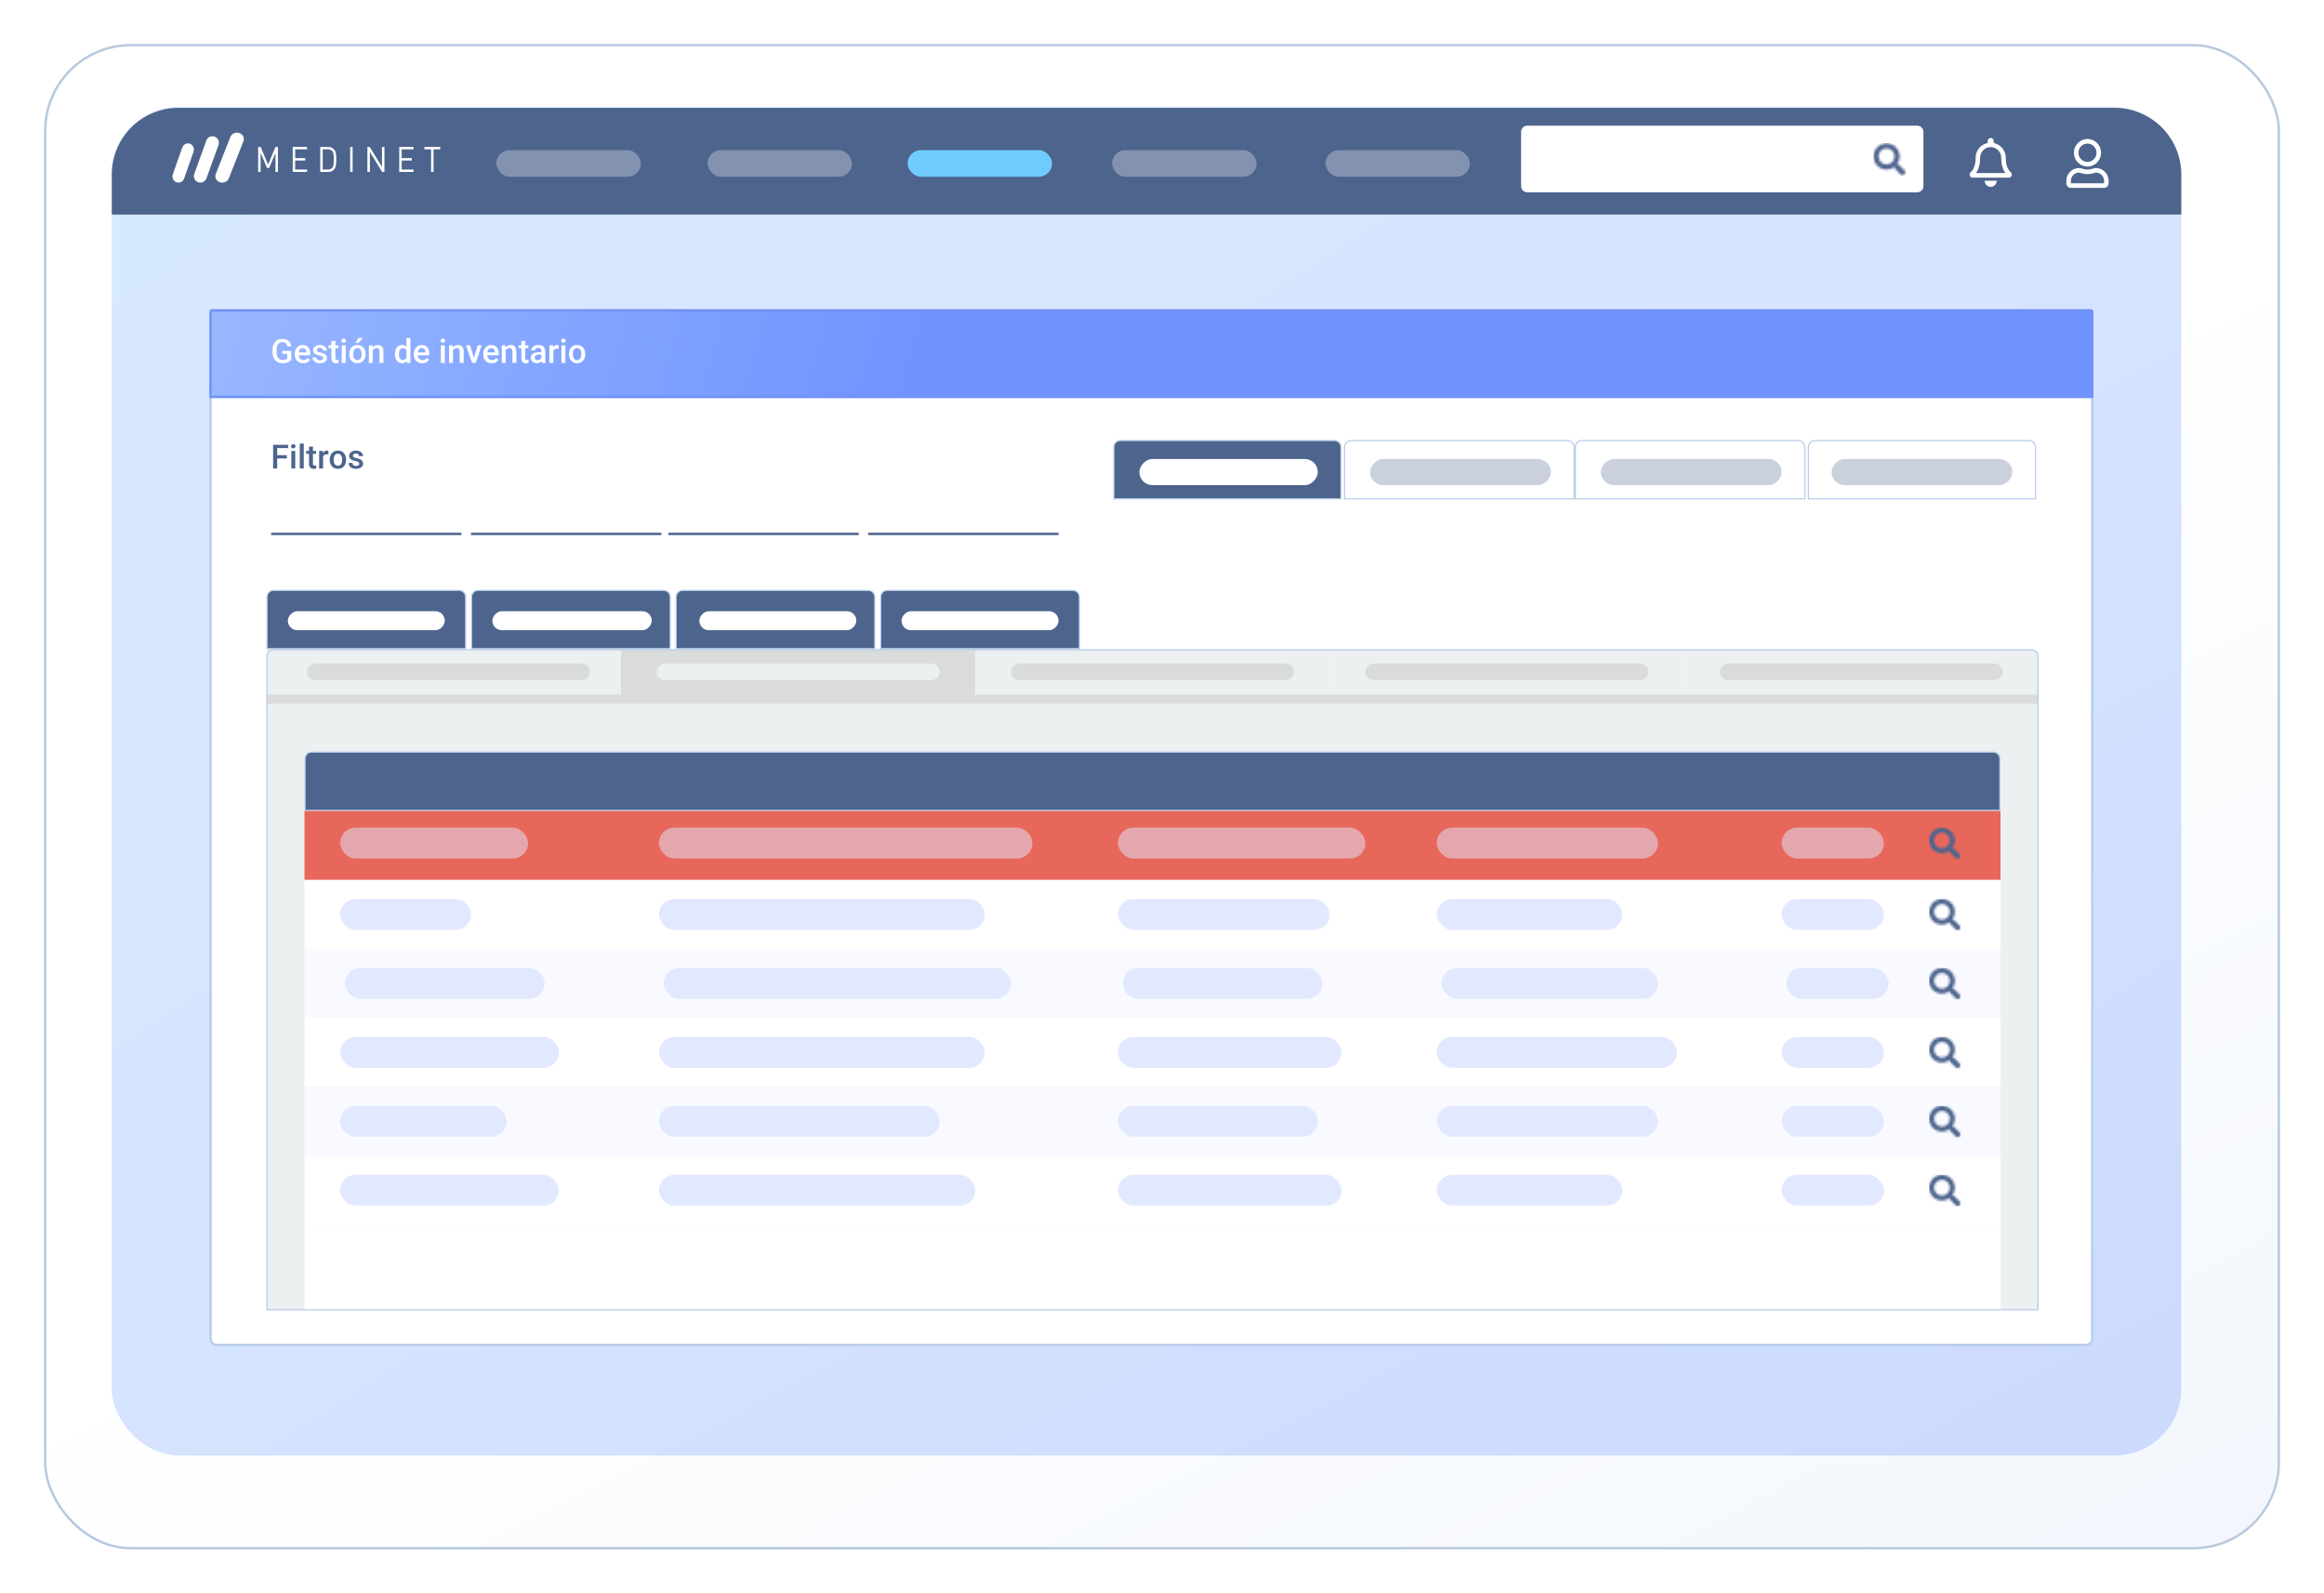 <svg width="977" height="670" viewBox="0 0 977 670" fill="none" xmlns="http://www.w3.org/2000/svg">
<g filter="url(#filter0_d_101_412)">
<rect x="15" y="15" width="939" height="632" rx="36" fill="url(#paint0_linear_101_412)"/>
<rect x="15" y="15" width="939" height="632" rx="36" stroke="#B7C9DE"/>
</g>
<rect opacity="0.3" x="47" y="45" width="870" height="567" rx="28" fill="url(#paint1_linear_101_412)"/>
<path d="M917 73.361C917 57.897 904.464 45.361 889 45.361H75C59.536 45.361 47 57.897 47 73.361V90.216H917V73.361Z" fill="#4D648D"/>
<path d="M639.46 55.385C639.46 53.978 640.655 52.837 642.13 52.837H805.93C807.405 52.837 808.6 53.978 808.6 55.385V78.323C808.6 79.73 807.405 80.871 805.93 80.871H642.13C640.655 80.871 639.46 79.73 639.46 78.323V55.385Z" fill="white"/>
<mask id="mask0_101_412" style="mask-type:alpha" maskUnits="userSpaceOnUse" x="787" y="60" width="15" height="14">
<path d="M800.931 71.962L798.301 69.332C798.182 69.213 798.021 69.147 797.852 69.147H797.422C798.15 68.216 798.583 67.045 798.583 65.771C798.583 62.74 796.127 60.284 793.096 60.284C790.064 60.284 787.608 62.74 787.608 65.771C787.608 68.802 790.064 71.257 793.096 71.257C794.37 71.257 795.541 70.825 796.472 70.097V70.527C796.472 70.695 796.538 70.856 796.657 70.975L799.287 73.605C799.535 73.853 799.936 73.853 800.182 73.605L800.928 72.858C801.176 72.61 801.176 72.209 800.931 71.962ZM793.096 69.147C791.23 69.147 789.719 67.638 789.719 65.771C789.719 63.906 791.228 62.395 793.096 62.395C794.961 62.395 796.472 63.903 796.472 65.771C796.472 67.636 794.963 69.147 793.096 69.147Z" fill="white"/>
</mask>
<g mask="url(#mask0_101_412)">
<path d="M800.931 71.962L798.301 69.332C798.182 69.213 798.021 69.147 797.852 69.147H797.422C798.15 68.216 798.583 67.045 798.583 65.771C798.583 62.74 796.127 60.284 793.096 60.284C790.064 60.284 787.608 62.74 787.608 65.771C787.608 68.802 790.064 71.257 793.096 71.257C794.37 71.257 795.541 70.825 796.472 70.097V70.527C796.472 70.695 796.538 70.856 796.657 70.975L799.287 73.605C799.535 73.853 799.936 73.853 800.182 73.605L800.928 72.858C801.176 72.61 801.176 72.209 800.931 71.962ZM793.096 69.147C791.23 69.147 789.719 67.638 789.719 65.771C789.719 63.906 791.228 62.395 793.096 62.395C794.961 62.395 796.472 63.903 796.472 65.771C796.472 67.636 794.963 69.147 793.096 69.147Z" fill="black"/>
<path d="M801.114 60.284H787.608V73.791H801.114V60.284Z" fill="#4D648D"/>
</g>
<path fill-rule="evenodd" clip-rule="evenodd" d="M81.363 63.791L77.401 75.073C76.925 76.429 75.479 77.128 74.171 76.634C72.863 76.141 72.189 74.642 72.665 73.287L76.627 62.004C77.103 60.649 78.549 59.95 79.857 60.443C81.165 60.937 81.839 62.435 81.363 63.791Z" fill="white"/>
<path fill-rule="evenodd" clip-rule="evenodd" d="M91.856 60.962L86.791 74.988C86.278 76.411 84.717 77.144 83.306 76.626C81.895 76.109 81.167 74.536 81.681 73.114L86.746 59.088C87.259 57.665 88.82 56.932 90.231 57.45C91.642 57.967 92.37 59.54 91.856 60.962Z" fill="white"/>
<path fill-rule="evenodd" clip-rule="evenodd" d="M102.349 59.392L96.179 75.023C95.628 76.418 93.954 77.138 92.44 76.63C90.927 76.122 90.146 74.579 90.697 73.183L96.868 57.553C97.418 56.157 99.092 55.438 100.606 55.946C102.12 56.454 102.9 57.997 102.349 59.392Z" fill="white"/>
<path d="M116.838 72.29V61.786H115.803L112.724 69.236L109.564 61.786H108.528V72.29H109.564V64.309L112.261 70.638H113.147L115.803 64.309V72.29H116.838Z" fill="white"/>
<path d="M129.077 72.29V71.287H124.091V67.496H128.342V66.492H124.091V62.789H129.077V61.786H123.056V72.29H129.077Z" fill="white"/>
<path d="M141.36 67.038C141.36 65.43 141.36 63.895 140.502 62.892C139.848 62.125 139.044 61.786 137.954 61.786H134.63V72.29H137.954C139.044 72.29 139.848 71.951 140.502 71.184C141.36 70.181 141.36 68.646 141.36 67.038ZM140.325 67.038C140.325 68.499 140.311 69.797 139.684 70.52C139.194 71.11 138.513 71.287 137.777 71.287H135.666V62.789H137.777C138.513 62.789 139.194 62.966 139.684 63.556C140.311 64.279 140.325 65.577 140.325 67.038Z" fill="white"/>
<path d="M148.238 72.29V61.786H147.202V72.29H148.238Z" fill="white"/>
<path d="M161.618 72.29V61.786H160.583V70.181L155.434 61.786H154.453V72.29H155.488V63.866L160.638 72.29H161.618Z" fill="white"/>
<path d="M173.858 72.29V71.287H168.872V67.496H173.122V66.492H168.872V62.789H173.858V61.786H167.836V72.29H173.858Z" fill="white"/>
<path d="M185.064 62.789V61.786H178.416V62.789H181.222V72.29H182.258V62.789H185.064Z" fill="white"/>
<path d="M845.414 72.547C844.648 71.714 843.216 70.46 843.216 66.352C843.216 63.232 841.056 60.734 838.145 60.122V59.285C838.145 58.575 837.577 58 836.878 58C836.178 58 835.61 58.575 835.61 59.285V60.122C832.699 60.734 830.54 63.232 830.54 66.352C830.54 70.46 829.107 71.714 828.341 72.547C828.103 72.806 827.998 73.116 828 73.419C828.004 74.077 828.514 74.704 829.272 74.704H844.483C845.241 74.704 845.751 74.077 845.755 73.419C845.757 73.116 845.652 72.806 845.414 72.547ZM830.676 72.776C831.517 71.653 832.437 69.792 832.441 66.375C832.441 66.367 832.439 66.36 832.439 66.352C832.439 63.868 834.426 61.855 836.878 61.855C839.329 61.855 841.316 63.868 841.316 66.352C841.316 66.36 841.314 66.367 841.314 66.375C841.318 69.792 842.238 71.654 843.079 72.776H830.676ZM836.878 78.558C838.277 78.558 839.413 77.408 839.413 75.989H834.342C834.342 77.408 835.478 78.558 836.878 78.558Z" fill="white"/>
<g clip-path="url(#clip0_101_412)">
<path d="M881.115 70.65C879.978 70.65 879.431 71.293 877.564 71.293C875.697 71.293 875.154 70.65 874.013 70.65C871.072 70.65 868.687 73.067 868.687 76.047V77.075C868.687 78.139 869.539 79.002 870.589 79.002H884.539C885.59 79.002 886.442 78.139 886.442 77.075V76.047C886.442 73.067 884.056 70.65 881.115 70.65ZM884.539 77.075H870.589V76.047C870.589 74.136 872.127 72.578 874.013 72.578C874.592 72.578 875.531 73.22 877.564 73.22C879.613 73.22 880.533 72.578 881.115 72.578C883.002 72.578 884.539 74.136 884.539 76.047V77.075ZM877.564 70.008C880.715 70.008 883.271 67.418 883.271 64.226C883.271 61.033 880.715 58.444 877.564 58.444C874.413 58.444 871.857 61.033 871.857 64.226C871.857 67.418 874.413 70.008 877.564 70.008ZM877.564 60.371C879.661 60.371 881.369 62.102 881.369 64.226C881.369 66.35 879.661 68.08 877.564 68.08C875.468 68.08 873.759 66.35 873.759 64.226C873.759 62.102 875.468 60.371 877.564 60.371Z" fill="white"/>
</g>
<rect x="208.665" y="63.116" width="60.741" height="11.214" rx="5.607" fill="white" fill-opacity="0.3"/>
<rect x="297.44" y="63.116" width="60.741" height="11.214" rx="5.607" fill="white" fill-opacity="0.3"/>
<rect x="381.544" y="63.116" width="60.741" height="11.214" rx="5.607" fill="#70CCFF"/>
<rect x="467.515" y="63.116" width="60.741" height="11.214" rx="5.607" fill="white" fill-opacity="0.3"/>
<rect x="557.226" y="63.116" width="60.741" height="11.214" rx="5.607" fill="white" fill-opacity="0.3"/>
<rect x="88.5" y="159.567" width="791.067" height="405.933" rx="2.5" fill="white" stroke="#B8CDEB"/>
<mask id="mask1_101_412" style="mask-type:alpha" maskUnits="userSpaceOnUse" x="143" y="151" width="7" height="11">
<path d="M143.226 156.868L147.168 160.843C147.441 161.117 147.882 161.117 148.151 160.843L148.807 160.182C149.079 159.907 149.079 159.463 148.807 159.191L146.012 156.374L148.807 153.556C149.079 153.281 149.079 152.837 148.807 152.565L148.151 151.905C147.879 151.63 147.438 151.63 147.168 151.905L143.226 155.88C142.953 156.149 142.953 156.593 143.226 156.868Z" fill="white"/>
</mask>
<g mask="url(#mask1_101_412)">
<path d="M143.226 156.868L147.168 160.843C147.441 161.117 147.882 161.117 148.151 160.843L148.807 160.182C149.079 159.907 149.079 159.463 148.807 159.191L146.012 156.374L148.807 153.556C149.079 153.281 149.079 152.837 148.807 152.565L148.151 151.905C147.879 151.63 147.438 151.63 147.168 151.905L143.226 155.88C142.953 156.149 142.953 156.593 143.226 156.868Z" fill="black"/>
<path d="M153.447 148.89L153.447 163.854L138.603 163.854L138.603 148.89L153.447 148.89Z" fill="white"/>
</g>
<path d="M879.567 131.145V166.911H88.5V131.145C88.5 130.783 88.788 130.5 89.13 130.5H878.936C879.278 130.5 879.567 130.783 879.567 131.145Z" fill="url(#paint2_linear_101_412)" stroke="#7091F5"/>
<path d="M122.455 147.504V151.305C122.314 151.492 122.093 151.697 121.792 151.92C121.496 152.139 121.102 152.328 120.61 152.488C120.118 152.647 119.505 152.727 118.771 152.727C118.147 152.727 117.575 152.622 117.055 152.413C116.536 152.198 116.087 151.886 115.708 151.476C115.335 151.066 115.045 150.567 114.84 149.979C114.635 149.387 114.533 148.712 114.533 147.956V147.265C114.533 146.513 114.626 145.843 114.813 145.255C115.004 144.663 115.278 144.162 115.633 143.751C115.989 143.341 116.417 143.031 116.918 142.822C117.424 142.608 117.996 142.5 118.634 142.5C119.45 142.5 120.124 142.637 120.658 142.911C121.195 143.18 121.61 143.553 121.902 144.032C122.193 144.51 122.378 145.057 122.455 145.672H120.774C120.719 145.326 120.612 145.016 120.453 144.743C120.298 144.469 120.074 144.255 119.783 144.1C119.495 143.941 119.122 143.861 118.661 143.861C118.265 143.861 117.916 143.936 117.616 144.086C117.315 144.237 117.064 144.458 116.864 144.75C116.668 145.041 116.52 145.397 116.419 145.816C116.319 146.235 116.269 146.714 116.269 147.251V147.956C116.269 148.502 116.326 148.988 116.44 149.412C116.558 149.835 116.727 150.193 116.946 150.485C117.169 150.777 117.44 150.998 117.759 151.148C118.078 151.294 118.438 151.367 118.839 151.367C119.231 151.367 119.552 151.335 119.803 151.271C120.054 151.203 120.252 151.123 120.398 151.032C120.548 150.936 120.664 150.845 120.746 150.758V148.783H118.675V147.504H122.455ZM127.453 152.727C126.906 152.727 126.411 152.638 125.969 152.46C125.532 152.278 125.158 152.025 124.848 151.702C124.543 151.378 124.308 150.998 124.144 150.56C123.98 150.123 123.898 149.651 123.898 149.145V148.872C123.898 148.293 123.982 147.769 124.151 147.299C124.319 146.83 124.554 146.429 124.855 146.096C125.156 145.759 125.511 145.501 125.921 145.324C126.331 145.146 126.776 145.057 127.254 145.057C127.783 145.057 128.245 145.146 128.642 145.324C129.038 145.501 129.367 145.752 129.626 146.076C129.891 146.395 130.087 146.775 130.214 147.217C130.346 147.659 130.412 148.147 130.412 148.68V149.384H124.698V148.202H128.786V148.072C128.776 147.776 128.717 147.498 128.608 147.238C128.503 146.978 128.341 146.768 128.122 146.609C127.904 146.449 127.612 146.37 127.247 146.37C126.974 146.37 126.73 146.429 126.516 146.547C126.306 146.661 126.131 146.828 125.99 147.046C125.848 147.265 125.739 147.529 125.661 147.839C125.589 148.145 125.552 148.489 125.552 148.872V149.145C125.552 149.469 125.595 149.769 125.682 150.047C125.773 150.321 125.905 150.56 126.078 150.765C126.252 150.97 126.461 151.132 126.707 151.25C126.953 151.364 127.234 151.421 127.548 151.421C127.945 151.421 128.298 151.342 128.608 151.182C128.918 151.023 129.187 150.797 129.414 150.505L130.283 151.346C130.123 151.579 129.916 151.802 129.661 152.016C129.405 152.226 129.093 152.397 128.724 152.529C128.359 152.661 127.936 152.727 127.453 152.727ZM135.847 150.587C135.847 150.423 135.806 150.275 135.724 150.143C135.642 150.006 135.485 149.883 135.252 149.774C135.024 149.665 134.687 149.564 134.241 149.473C133.849 149.387 133.489 149.284 133.161 149.166C132.837 149.042 132.559 148.894 132.327 148.721C132.094 148.548 131.914 148.343 131.786 148.106C131.659 147.869 131.595 147.596 131.595 147.286C131.595 146.985 131.661 146.7 131.793 146.431C131.925 146.162 132.115 145.925 132.361 145.72C132.607 145.515 132.905 145.353 133.256 145.235C133.612 145.116 134.008 145.057 134.446 145.057C135.065 145.057 135.596 145.162 136.038 145.372C136.485 145.577 136.827 145.857 137.064 146.212C137.301 146.563 137.419 146.96 137.419 147.402H135.772C135.772 147.206 135.722 147.024 135.621 146.855C135.526 146.682 135.38 146.543 135.184 146.438C134.988 146.329 134.742 146.274 134.446 146.274C134.163 146.274 133.928 146.319 133.742 146.411C133.559 146.497 133.423 146.611 133.331 146.752C133.245 146.894 133.202 147.049 133.202 147.217C133.202 147.34 133.224 147.452 133.27 147.552C133.32 147.648 133.402 147.737 133.516 147.819C133.63 147.896 133.785 147.969 133.981 148.038C134.181 148.106 134.432 148.172 134.733 148.236C135.298 148.354 135.783 148.507 136.189 148.694C136.599 148.876 136.913 149.113 137.132 149.405C137.351 149.692 137.46 150.056 137.46 150.499C137.46 150.827 137.39 151.127 137.248 151.401C137.112 151.67 136.911 151.904 136.647 152.105C136.383 152.301 136.066 152.454 135.697 152.563C135.332 152.672 134.922 152.727 134.466 152.727C133.796 152.727 133.229 152.609 132.764 152.372C132.299 152.13 131.946 151.822 131.704 151.449C131.467 151.07 131.349 150.679 131.349 150.273H132.942C132.96 150.578 133.044 150.822 133.195 151.004C133.35 151.182 133.541 151.312 133.769 151.394C134.001 151.472 134.241 151.51 134.487 151.51C134.783 151.51 135.031 151.472 135.232 151.394C135.432 151.312 135.585 151.203 135.69 151.066C135.795 150.925 135.847 150.765 135.847 150.587ZM142.293 145.194V146.397H138.123V145.194H142.293ZM139.327 143.382H140.974V150.546C140.974 150.774 141.006 150.95 141.07 151.073C141.138 151.191 141.231 151.271 141.35 151.312C141.468 151.353 141.607 151.374 141.767 151.374C141.881 151.374 141.99 151.367 142.095 151.353C142.2 151.339 142.284 151.326 142.348 151.312L142.355 152.57C142.218 152.611 142.059 152.647 141.876 152.679C141.699 152.711 141.494 152.727 141.261 152.727C140.883 152.727 140.548 152.661 140.256 152.529C139.965 152.392 139.737 152.171 139.573 151.866C139.409 151.56 139.327 151.155 139.327 150.649V143.382ZM145.328 145.194V152.59H143.674V145.194H145.328ZM143.565 143.252C143.565 143.002 143.647 142.794 143.811 142.63C143.98 142.462 144.212 142.377 144.508 142.377C144.8 142.377 145.03 142.462 145.199 142.63C145.367 142.794 145.452 143.002 145.452 143.252C145.452 143.499 145.367 143.704 145.199 143.868C145.03 144.032 144.8 144.114 144.508 144.114C144.212 144.114 143.98 144.032 143.811 143.868C143.647 143.704 143.565 143.499 143.565 143.252ZM146.819 148.974V148.817C146.819 148.284 146.896 147.789 147.051 147.333C147.206 146.873 147.429 146.474 147.721 146.137C148.017 145.795 148.377 145.531 148.801 145.344C149.23 145.153 149.713 145.057 150.25 145.057C150.793 145.057 151.276 145.153 151.7 145.344C152.128 145.531 152.49 145.795 152.786 146.137C153.083 146.474 153.308 146.873 153.463 147.333C153.618 147.789 153.696 148.284 153.696 148.817V148.974C153.696 149.507 153.618 150.002 153.463 150.458C153.308 150.913 153.083 151.312 152.786 151.654C152.49 151.991 152.13 152.255 151.706 152.447C151.283 152.634 150.802 152.727 150.264 152.727C149.722 152.727 149.236 152.634 148.808 152.447C148.384 152.255 148.024 151.991 147.728 151.654C147.432 151.312 147.206 150.913 147.051 150.458C146.896 150.002 146.819 149.507 146.819 148.974ZM148.466 148.817V148.974C148.466 149.307 148.5 149.621 148.569 149.917C148.637 150.214 148.744 150.473 148.89 150.697C149.036 150.92 149.223 151.096 149.451 151.223C149.678 151.351 149.95 151.415 150.264 151.415C150.569 151.415 150.834 151.351 151.057 151.223C151.285 151.096 151.472 150.92 151.618 150.697C151.763 150.473 151.87 150.214 151.939 149.917C152.012 149.621 152.048 149.307 152.048 148.974V148.817C152.048 148.489 152.012 148.179 151.939 147.887C151.87 147.591 151.761 147.329 151.611 147.101C151.465 146.873 151.278 146.695 151.05 146.568C150.827 146.436 150.56 146.37 150.25 146.37C149.94 146.37 149.672 146.436 149.444 146.568C149.22 146.695 149.036 146.873 148.89 147.101C148.744 147.329 148.637 147.591 148.569 147.887C148.5 148.179 148.466 148.489 148.466 148.817ZM149.389 144.148L150.722 142.09H152.581L150.722 144.148H149.389ZM156.71 146.773V152.59H155.063V145.194H156.615L156.71 146.773ZM156.416 148.619L155.883 148.612C155.888 148.088 155.961 147.607 156.102 147.169C156.248 146.732 156.448 146.356 156.703 146.042C156.963 145.727 157.273 145.486 157.633 145.317C157.993 145.144 158.394 145.057 158.836 145.057C159.192 145.057 159.513 145.107 159.8 145.208C160.092 145.303 160.34 145.46 160.545 145.679C160.755 145.898 160.914 146.183 161.024 146.534C161.133 146.88 161.188 147.306 161.188 147.812V152.59H159.534V147.805C159.534 147.45 159.481 147.169 159.376 146.964C159.276 146.755 159.128 146.607 158.932 146.52C158.741 146.429 158.501 146.383 158.214 146.383C157.932 146.383 157.679 146.443 157.455 146.561C157.232 146.68 157.043 146.841 156.888 147.046C156.738 147.251 156.621 147.488 156.539 147.757C156.457 148.026 156.416 148.313 156.416 148.619ZM170.868 151.059V142.09H172.522V152.59H171.025L170.868 151.059ZM166.055 148.974V148.831C166.055 148.27 166.121 147.76 166.253 147.299C166.385 146.834 166.577 146.436 166.828 146.103C167.078 145.766 167.384 145.508 167.744 145.331C168.104 145.148 168.509 145.057 168.96 145.057C169.407 145.057 169.799 145.144 170.136 145.317C170.473 145.49 170.76 145.738 170.997 146.062C171.234 146.381 171.424 146.764 171.565 147.21C171.706 147.653 171.806 148.145 171.866 148.687V149.145C171.806 149.674 171.706 150.157 171.565 150.594C171.424 151.032 171.234 151.41 170.997 151.729C170.76 152.048 170.471 152.294 170.129 152.467C169.792 152.64 169.398 152.727 168.947 152.727C168.5 152.727 168.097 152.634 167.737 152.447C167.381 152.26 167.078 151.998 166.828 151.661C166.577 151.323 166.385 150.927 166.253 150.471C166.121 150.011 166.055 149.512 166.055 148.974ZM167.703 148.831V148.974C167.703 149.311 167.732 149.626 167.791 149.917C167.855 150.209 167.953 150.467 168.085 150.69C168.217 150.909 168.388 151.082 168.598 151.209C168.812 151.333 169.067 151.394 169.364 151.394C169.737 151.394 170.045 151.312 170.286 151.148C170.528 150.984 170.717 150.763 170.854 150.485C170.995 150.202 171.091 149.888 171.141 149.542V148.304C171.114 148.035 171.057 147.785 170.97 147.552C170.888 147.32 170.776 147.117 170.635 146.944C170.494 146.766 170.318 146.629 170.109 146.534C169.904 146.433 169.66 146.383 169.377 146.383C169.077 146.383 168.821 146.447 168.612 146.575C168.402 146.702 168.229 146.878 168.092 147.101C167.96 147.324 167.862 147.584 167.798 147.88C167.734 148.177 167.703 148.493 167.703 148.831ZM177.505 152.727C176.958 152.727 176.464 152.638 176.022 152.46C175.584 152.278 175.211 152.025 174.901 151.702C174.595 151.378 174.361 150.998 174.197 150.56C174.033 150.123 173.951 149.651 173.951 149.145V148.872C173.951 148.293 174.035 147.769 174.203 147.299C174.372 146.83 174.607 146.429 174.908 146.096C175.208 145.759 175.564 145.501 175.974 145.324C176.384 145.146 176.828 145.057 177.307 145.057C177.836 145.057 178.298 145.146 178.695 145.324C179.091 145.501 179.419 145.752 179.679 146.076C179.943 146.395 180.139 146.775 180.267 147.217C180.399 147.659 180.465 148.147 180.465 148.68V149.384H174.75V148.202H178.838V148.072C178.829 147.776 178.77 147.498 178.661 147.238C178.556 146.978 178.394 146.768 178.175 146.609C177.956 146.449 177.665 146.37 177.3 146.37C177.027 146.37 176.783 146.429 176.569 146.547C176.359 146.661 176.184 146.828 176.042 147.046C175.901 147.265 175.792 147.529 175.714 147.839C175.641 148.145 175.605 148.489 175.605 148.872V149.145C175.605 149.469 175.648 149.769 175.735 150.047C175.826 150.321 175.958 150.56 176.131 150.765C176.304 150.97 176.514 151.132 176.76 151.25C177.006 151.364 177.286 151.421 177.601 151.421C177.997 151.421 178.351 151.342 178.661 151.182C178.97 151.023 179.239 150.797 179.467 150.505L180.335 151.346C180.176 151.579 179.968 151.802 179.713 152.016C179.458 152.226 179.146 152.397 178.777 152.529C178.412 152.661 177.988 152.727 177.505 152.727ZM187 145.194V152.59H185.346V145.194H187ZM185.237 143.252C185.237 143.002 185.319 142.794 185.483 142.63C185.651 142.462 185.884 142.377 186.18 142.377C186.472 142.377 186.702 142.462 186.87 142.63C187.039 142.794 187.123 143.002 187.123 143.252C187.123 143.499 187.039 143.704 186.87 143.868C186.702 144.032 186.472 144.114 186.18 144.114C185.884 144.114 185.651 144.032 185.483 143.868C185.319 143.704 185.237 143.499 185.237 143.252ZM190.439 146.773V152.59H188.791V145.194H190.343L190.439 146.773ZM190.145 148.619L189.612 148.612C189.616 148.088 189.689 147.607 189.83 147.169C189.976 146.732 190.177 146.356 190.432 146.042C190.692 145.727 191.002 145.486 191.362 145.317C191.722 145.144 192.123 145.057 192.565 145.057C192.92 145.057 193.242 145.107 193.529 145.208C193.82 145.303 194.069 145.46 194.274 145.679C194.483 145.898 194.643 146.183 194.752 146.534C194.862 146.88 194.916 147.306 194.916 147.812V152.59H193.262V147.805C193.262 147.45 193.21 147.169 193.105 146.964C193.005 146.755 192.856 146.607 192.661 146.52C192.469 146.429 192.23 146.383 191.943 146.383C191.66 146.383 191.407 146.443 191.184 146.561C190.961 146.68 190.772 146.841 190.617 147.046C190.466 147.251 190.35 147.488 190.268 147.757C190.186 148.026 190.145 148.313 190.145 148.619ZM199.004 151.285L200.816 145.194H202.525L199.954 152.59H198.888L199.004 151.285ZM197.617 145.194L199.462 151.312L199.551 152.59H198.485L195.901 145.194H197.617ZM206.708 152.727C206.161 152.727 205.667 152.638 205.225 152.46C204.787 152.278 204.414 152.025 204.104 151.702C203.799 151.378 203.564 150.998 203.4 150.56C203.236 150.123 203.154 149.651 203.154 149.145V148.872C203.154 148.293 203.238 147.769 203.407 147.299C203.575 146.83 203.81 146.429 204.111 146.096C204.411 145.759 204.767 145.501 205.177 145.324C205.587 145.146 206.032 145.057 206.51 145.057C207.039 145.057 207.501 145.146 207.898 145.324C208.294 145.501 208.622 145.752 208.882 146.076C209.147 146.395 209.342 146.775 209.47 147.217C209.602 147.659 209.668 148.147 209.668 148.68V149.384H203.953V148.202H208.041V148.072C208.032 147.776 207.973 147.498 207.864 147.238C207.759 146.978 207.597 146.768 207.378 146.609C207.16 146.449 206.868 146.37 206.503 146.37C206.23 146.37 205.986 146.429 205.772 146.547C205.562 146.661 205.387 146.828 205.245 147.046C205.104 147.265 204.995 147.529 204.917 147.839C204.844 148.145 204.808 148.489 204.808 148.872V149.145C204.808 149.469 204.851 149.769 204.938 150.047C205.029 150.321 205.161 150.56 205.334 150.765C205.508 150.97 205.717 151.132 205.963 151.25C206.209 151.364 206.49 151.421 206.804 151.421C207.201 151.421 207.554 151.342 207.864 151.182C208.174 151.023 208.442 150.797 208.67 150.505L209.538 151.346C209.379 151.579 209.172 151.802 208.916 152.016C208.661 152.226 208.349 152.397 207.98 152.529C207.615 152.661 207.191 152.727 206.708 152.727ZM212.587 146.773V152.59H210.94V145.194H212.492L212.587 146.773ZM212.293 148.619L211.76 148.612C211.765 148.088 211.838 147.607 211.979 147.169C212.125 146.732 212.325 146.356 212.58 146.042C212.84 145.727 213.15 145.486 213.51 145.317C213.87 145.144 214.271 145.057 214.713 145.057C215.069 145.057 215.39 145.107 215.677 145.208C215.969 145.303 216.217 145.46 216.422 145.679C216.632 145.898 216.791 146.183 216.901 146.534C217.01 146.88 217.065 147.306 217.065 147.812V152.59H215.411V147.805C215.411 147.45 215.358 147.169 215.253 146.964C215.153 146.755 215.005 146.607 214.809 146.52C214.618 146.429 214.378 146.383 214.091 146.383C213.809 146.383 213.556 146.443 213.332 146.561C213.109 146.68 212.92 146.841 212.765 147.046C212.615 147.251 212.498 147.488 212.416 147.757C212.334 148.026 212.293 148.313 212.293 148.619ZM222.137 145.194V146.397H217.967V145.194H222.137ZM219.17 143.382H220.818V150.546C220.818 150.774 220.85 150.95 220.913 151.073C220.982 151.191 221.075 151.271 221.194 151.312C221.312 151.353 221.451 151.374 221.611 151.374C221.725 151.374 221.834 151.367 221.939 151.353C222.044 151.339 222.128 151.326 222.192 151.312L222.199 152.57C222.062 152.611 221.902 152.647 221.72 152.679C221.542 152.711 221.337 152.727 221.105 152.727C220.727 152.727 220.392 152.661 220.1 152.529C219.808 152.392 219.58 152.171 219.416 151.866C219.252 151.56 219.17 151.155 219.17 150.649V143.382ZM227.578 151.107V147.58C227.578 147.315 227.531 147.087 227.435 146.896C227.339 146.705 227.193 146.556 226.997 146.452C226.806 146.347 226.564 146.294 226.273 146.294C226.004 146.294 225.772 146.34 225.576 146.431C225.38 146.522 225.227 146.645 225.118 146.8C225.008 146.955 224.953 147.131 224.953 147.327H223.313C223.313 147.035 223.384 146.752 223.525 146.479C223.666 146.206 223.871 145.962 224.14 145.748C224.409 145.533 224.73 145.365 225.104 145.242C225.478 145.119 225.897 145.057 226.362 145.057C226.918 145.057 227.41 145.151 227.838 145.337C228.271 145.524 228.611 145.807 228.857 146.185C229.107 146.559 229.233 147.028 229.233 147.593V150.881C229.233 151.219 229.256 151.522 229.301 151.791C229.351 152.055 229.422 152.285 229.513 152.481V152.59H227.825C227.747 152.413 227.686 152.187 227.64 151.914C227.599 151.636 227.578 151.367 227.578 151.107ZM227.818 148.092L227.831 149.111H226.649C226.343 149.111 226.075 149.14 225.842 149.2C225.61 149.254 225.416 149.336 225.261 149.446C225.106 149.555 224.99 149.687 224.912 149.842C224.835 149.997 224.796 150.173 224.796 150.369C224.796 150.565 224.842 150.745 224.933 150.909C225.024 151.068 225.156 151.194 225.329 151.285C225.507 151.376 225.721 151.421 225.972 151.421C226.309 151.421 226.603 151.353 226.854 151.216C227.109 151.075 227.31 150.904 227.455 150.704C227.601 150.499 227.679 150.305 227.688 150.123L228.221 150.854C228.166 151.041 228.073 151.241 227.941 151.456C227.809 151.67 227.635 151.875 227.421 152.071C227.212 152.262 226.959 152.419 226.662 152.542C226.371 152.666 226.034 152.727 225.651 152.727C225.168 152.727 224.737 152.631 224.359 152.44C223.981 152.244 223.684 151.982 223.47 151.654C223.256 151.321 223.149 150.945 223.149 150.526C223.149 150.134 223.222 149.788 223.368 149.487C223.518 149.181 223.737 148.926 224.024 148.721C224.315 148.516 224.671 148.361 225.09 148.256C225.509 148.147 225.988 148.092 226.526 148.092H227.818ZM232.61 146.602V152.59H230.962V145.194H232.535L232.61 146.602ZM234.872 145.146L234.859 146.677C234.759 146.659 234.649 146.645 234.531 146.636C234.417 146.627 234.303 146.623 234.189 146.623C233.906 146.623 233.658 146.664 233.444 146.746C233.23 146.823 233.05 146.937 232.904 147.087C232.762 147.233 232.653 147.411 232.576 147.621C232.498 147.83 232.453 148.065 232.439 148.325L232.063 148.352C232.063 147.887 232.108 147.457 232.2 147.06C232.291 146.664 232.427 146.315 232.61 146.014C232.797 145.713 233.029 145.479 233.307 145.31C233.59 145.141 233.915 145.057 234.285 145.057C234.385 145.057 234.492 145.066 234.606 145.084C234.724 145.103 234.813 145.123 234.872 145.146ZM237.668 145.194V152.59H236.014V145.194H237.668ZM235.905 143.252C235.905 143.002 235.987 142.794 236.151 142.63C236.319 142.462 236.552 142.377 236.848 142.377C237.14 142.377 237.37 142.462 237.538 142.63C237.707 142.794 237.791 143.002 237.791 143.252C237.791 143.499 237.707 143.704 237.538 143.868C237.37 144.032 237.14 144.114 236.848 144.114C236.552 144.114 236.319 144.032 236.151 143.868C235.987 143.704 235.905 143.499 235.905 143.252ZM239.159 148.974V148.817C239.159 148.284 239.236 147.789 239.391 147.333C239.546 146.873 239.769 146.474 240.061 146.137C240.357 145.795 240.717 145.531 241.141 145.344C241.569 145.153 242.052 145.057 242.59 145.057C243.133 145.057 243.616 145.153 244.039 145.344C244.468 145.531 244.83 145.795 245.126 146.137C245.423 146.474 245.648 146.873 245.803 147.333C245.958 147.789 246.036 148.284 246.036 148.817V148.974C246.036 149.507 245.958 150.002 245.803 150.458C245.648 150.913 245.423 151.312 245.126 151.654C244.83 151.991 244.47 152.255 244.046 152.447C243.622 152.634 243.142 152.727 242.604 152.727C242.062 152.727 241.576 152.634 241.148 152.447C240.724 152.255 240.364 151.991 240.068 151.654C239.772 151.312 239.546 150.913 239.391 150.458C239.236 150.002 239.159 149.507 239.159 148.974ZM240.806 148.817V148.974C240.806 149.307 240.84 149.621 240.909 149.917C240.977 150.214 241.084 150.473 241.23 150.697C241.376 150.92 241.563 151.096 241.79 151.223C242.018 151.351 242.289 151.415 242.604 151.415C242.909 151.415 243.174 151.351 243.397 151.223C243.625 151.096 243.812 150.92 243.957 150.697C244.103 150.473 244.21 150.214 244.279 149.917C244.352 149.621 244.388 149.307 244.388 148.974V148.817C244.388 148.489 244.352 148.179 244.279 147.887C244.21 147.591 244.101 147.329 243.951 147.101C243.805 146.873 243.618 146.695 243.39 146.568C243.167 146.436 242.9 146.37 242.59 146.37C242.28 146.37 242.011 146.436 241.784 146.568C241.56 146.695 241.376 146.873 241.23 147.101C241.084 147.329 240.977 147.591 240.909 147.887C240.84 148.179 240.806 148.489 240.806 148.817Z" fill="white"/>
<path d="M116.529 187.047V197H114.813V187.047H116.529ZM120.589 191.401V192.762H116.091V191.401H120.589ZM121.157 187.047V188.414H116.091V187.047H121.157ZM124.123 189.604V197H122.469V189.604H124.123ZM122.36 187.662C122.36 187.411 122.442 187.204 122.606 187.04C122.774 186.871 123.007 186.787 123.303 186.787C123.595 186.787 123.825 186.871 123.994 187.04C124.162 187.204 124.246 187.411 124.246 187.662C124.246 187.908 124.162 188.113 123.994 188.277C123.825 188.441 123.595 188.523 123.303 188.523C123.007 188.523 122.774 188.441 122.606 188.277C122.442 188.113 122.36 187.908 122.36 187.662ZM127.692 186.5V197H126.037V186.5H127.692ZM132.887 189.604V190.807H128.717V189.604H132.887ZM129.92 187.792H131.568V194.956C131.568 195.184 131.6 195.359 131.663 195.482C131.732 195.601 131.825 195.681 131.944 195.722C132.062 195.763 132.201 195.783 132.361 195.783C132.475 195.783 132.584 195.776 132.689 195.763C132.794 195.749 132.878 195.735 132.942 195.722L132.949 196.979C132.812 197.021 132.652 197.057 132.47 197.089C132.292 197.121 132.087 197.137 131.855 197.137C131.477 197.137 131.142 197.071 130.85 196.938C130.558 196.802 130.33 196.581 130.166 196.275C130.002 195.97 129.92 195.564 129.92 195.059V187.792ZM135.813 191.012V197H134.165V189.604H135.738L135.813 191.012ZM138.076 189.556L138.062 191.087C137.962 191.069 137.852 191.055 137.734 191.046C137.62 191.037 137.506 191.032 137.392 191.032C137.109 191.032 136.861 191.073 136.647 191.155C136.433 191.233 136.253 191.347 136.107 191.497C135.966 191.643 135.856 191.821 135.779 192.03C135.701 192.24 135.656 192.475 135.642 192.734L135.266 192.762C135.266 192.297 135.312 191.866 135.403 191.47C135.494 191.073 135.631 190.725 135.813 190.424C136 190.123 136.232 189.888 136.51 189.72C136.793 189.551 137.119 189.467 137.488 189.467C137.588 189.467 137.695 189.476 137.809 189.494C137.927 189.512 138.016 189.533 138.076 189.556ZM138.616 193.384V193.227C138.616 192.693 138.693 192.199 138.848 191.743C139.003 191.283 139.226 190.884 139.518 190.547C139.814 190.205 140.174 189.941 140.598 189.754C141.026 189.562 141.509 189.467 142.047 189.467C142.59 189.467 143.073 189.562 143.496 189.754C143.925 189.941 144.287 190.205 144.583 190.547C144.88 190.884 145.105 191.283 145.26 191.743C145.415 192.199 145.493 192.693 145.493 193.227V193.384C145.493 193.917 145.415 194.411 145.26 194.867C145.105 195.323 144.88 195.722 144.583 196.063C144.287 196.401 143.927 196.665 143.503 196.856C143.079 197.043 142.599 197.137 142.061 197.137C141.519 197.137 141.033 197.043 140.605 196.856C140.181 196.665 139.821 196.401 139.525 196.063C139.229 195.722 139.003 195.323 138.848 194.867C138.693 194.411 138.616 193.917 138.616 193.384ZM140.263 193.227V193.384C140.263 193.716 140.297 194.031 140.366 194.327C140.434 194.623 140.541 194.883 140.687 195.106C140.833 195.33 141.02 195.505 141.247 195.633C141.475 195.76 141.746 195.824 142.061 195.824C142.366 195.824 142.631 195.76 142.854 195.633C143.082 195.505 143.269 195.33 143.414 195.106C143.56 194.883 143.667 194.623 143.736 194.327C143.809 194.031 143.845 193.716 143.845 193.384V193.227C143.845 192.898 143.809 192.589 143.736 192.297C143.667 192.001 143.558 191.739 143.408 191.511C143.262 191.283 143.075 191.105 142.847 190.978C142.624 190.845 142.357 190.779 142.047 190.779C141.737 190.779 141.468 190.845 141.241 190.978C141.017 191.105 140.833 191.283 140.687 191.511C140.541 191.739 140.434 192.001 140.366 192.297C140.297 192.589 140.263 192.898 140.263 193.227ZM151.023 194.997C151.023 194.833 150.982 194.685 150.9 194.553C150.818 194.416 150.661 194.293 150.428 194.184C150.2 194.074 149.863 193.974 149.416 193.883C149.024 193.796 148.664 193.694 148.336 193.575C148.013 193.452 147.735 193.304 147.502 193.131C147.27 192.958 147.09 192.753 146.962 192.516C146.835 192.279 146.771 192.005 146.771 191.695C146.771 191.395 146.837 191.11 146.969 190.841C147.101 190.572 147.29 190.335 147.536 190.13C147.783 189.925 148.081 189.763 148.432 189.645C148.787 189.526 149.184 189.467 149.621 189.467C150.241 189.467 150.772 189.572 151.214 189.781C151.661 189.986 152.003 190.267 152.24 190.622C152.477 190.973 152.595 191.369 152.595 191.812H150.948C150.948 191.616 150.898 191.433 150.797 191.265C150.702 191.091 150.556 190.952 150.36 190.848C150.164 190.738 149.918 190.684 149.621 190.684C149.339 190.684 149.104 190.729 148.917 190.82C148.735 190.907 148.598 191.021 148.507 191.162C148.421 191.303 148.377 191.458 148.377 191.627C148.377 191.75 148.4 191.862 148.446 191.962C148.496 192.058 148.578 192.146 148.692 192.229C148.806 192.306 148.961 192.379 149.157 192.447C149.357 192.516 149.608 192.582 149.909 192.646C150.474 192.764 150.959 192.917 151.365 193.104C151.775 193.286 152.089 193.523 152.308 193.814C152.527 194.102 152.636 194.466 152.636 194.908C152.636 195.236 152.565 195.537 152.424 195.811C152.287 196.079 152.087 196.314 151.823 196.515C151.558 196.711 151.242 196.863 150.872 196.973C150.508 197.082 150.098 197.137 149.642 197.137C148.972 197.137 148.405 197.018 147.94 196.781C147.475 196.54 147.122 196.232 146.88 195.858C146.643 195.48 146.525 195.088 146.525 194.683H148.118C148.136 194.988 148.22 195.232 148.37 195.414C148.525 195.592 148.717 195.722 148.945 195.804C149.177 195.881 149.416 195.92 149.662 195.92C149.959 195.92 150.207 195.881 150.408 195.804C150.608 195.722 150.761 195.612 150.866 195.476C150.97 195.334 151.023 195.175 151.023 194.997Z" fill="#4D648D"/>
<rect x="112" y="273" width="149" height="19" fill="#ECF0F1"/>
<rect x="261" y="273" width="149" height="19" fill="#DADBDB"/>
<rect x="112" y="292" width="745" height="4" fill="#DADBDB"/>
<rect x="112" y="296" width="745" height="255" fill="#ECF0F1"/>
<rect x="410" y="273" width="149" height="19" fill="#ECF0F1"/>
<rect x="559" y="273" width="149" height="19" fill="#ECF0F1"/>
<path d="M708 273H854C855.657 273 857 274.343 857 276V292H708V273Z" fill="#ECF0F1"/>
<path d="M568 185.25H659C660.519 185.25 661.75 186.481 661.75 188V209.75H565.25V188C565.25 186.481 566.481 185.25 568 185.25Z" stroke="#B8CDEB" stroke-width="0.5"/>
<path d="M115 248.25H193C194.519 248.25 195.75 249.481 195.75 251V272.75H112.25V251C112.25 249.481 113.481 248.25 115 248.25Z" fill="#4D648D" stroke="#B8CDEB" stroke-width="0.5"/>
<path d="M201 248.25H279C280.519 248.25 281.75 249.481 281.75 251V272.75H198.25V251C198.25 249.481 199.481 248.25 201 248.25Z" fill="#4D648D" stroke="#B8CDEB" stroke-width="0.5"/>
<path d="M287 248.25H365C366.519 248.25 367.75 249.481 367.75 251V272.75H284.25V251C284.25 249.481 285.481 248.25 287 248.25Z" fill="#4D648D" stroke="#B8CDEB" stroke-width="0.5"/>
<path d="M373 248.25H451C452.519 248.25 453.75 249.481 453.75 251V272.75H370.25V251C370.25 249.481 371.481 248.25 373 248.25Z" fill="#4D648D" stroke="#B8CDEB" stroke-width="0.5"/>
<path d="M131 316.25H838C839.519 316.25 840.75 317.481 840.75 319V340.75H128.25V319C128.25 317.481 129.481 316.25 131 316.25Z" fill="#4D648D" stroke="#B8CDEB" stroke-width="0.5"/>
<path d="M841 341H128V370H841V341Z" fill="#E8675B"/>
<mask id="mask2_101_412" style="mask-type:alpha" maskUnits="userSpaceOnUse" x="811" y="348" width="14" height="14">
<path d="M824.114 359.497L821.525 356.907C821.408 356.791 821.25 356.726 821.084 356.726H820.661C821.377 355.809 821.803 354.656 821.803 353.402C821.803 350.418 819.385 348 816.402 348C813.418 348 811 350.418 811 353.402C811 356.385 813.418 358.803 816.402 358.803C817.656 358.803 818.809 358.377 819.726 357.661V358.084C819.726 358.25 819.791 358.408 819.907 358.525L822.497 361.114C822.741 361.359 823.135 361.359 823.377 361.114L824.112 360.38C824.356 360.135 824.356 359.741 824.114 359.497ZM816.402 356.726C814.566 356.726 813.078 355.24 813.078 353.402C813.078 351.566 814.563 350.078 816.402 350.078C818.238 350.078 819.726 351.563 819.726 353.402C819.726 355.238 818.24 356.726 816.402 356.726Z" fill="white"/>
</mask>
<g mask="url(#mask2_101_412)">
<path d="M824.309 348H810.987V361.322H824.309V348Z" fill="#4D648D"/>
</g>
<path d="M841 370H128V399H841V370Z" fill="white"/>
<rect x="277" y="378" width="137" height="13" rx="6.5" fill="#E2E9FF"/>
<rect x="470" y="378" width="89" height="13" rx="6.5" fill="#E2E9FF"/>
<rect x="604" y="378" width="78" height="13" rx="6.5" fill="#E2E9FF"/>
<rect x="749" y="378" width="43" height="13" rx="6.5" fill="#E2E9FF"/>
<rect x="277" y="348" width="157" height="13" rx="6.5" fill="#E4A7AD"/>
<rect x="470" y="348" width="104" height="13" rx="6.5" fill="#E4A7AD"/>
<rect x="604" y="348" width="93" height="13" rx="6.5" fill="#E4A7AD"/>
<rect x="749" y="348" width="43" height="13" rx="6.5" fill="#E4A7AD"/>
<rect x="143" y="378" width="55" height="13" rx="6.5" fill="#E2E9FF"/>
<rect x="143" y="348" width="79" height="13" rx="6.5" fill="#E4A7AD"/>
<path d="M841 399H128V428H841V399Z" fill="#F8FAFF"/>
<path d="M841 428H128V457H841V428Z" fill="white"/>
<path d="M841 457H128V486H841V457Z" fill="#F8FAFF"/>
<path d="M841 486H128V515H841V486Z" fill="white"/>
<path d="M841 515H128V551H841V515Z" fill="white"/>
<path d="M471 185.25H561C562.519 185.25 563.75 186.481 563.75 188V209.75H468.25V188C468.25 186.481 469.481 185.25 471 185.25Z" fill="#4D648D" stroke="#B8CDEB" stroke-width="0.5"/>
<path d="M665 185.25H756C757.519 185.25 758.75 186.481 758.75 188V209.75H662.25V188C662.25 186.481 663.481 185.25 665 185.25Z" stroke="#B8CDEB" stroke-width="0.5"/>
<path d="M763 185.25H853C854.519 185.25 855.75 186.481 855.75 188V209.75H760.25V188C760.25 186.481 761.481 185.25 763 185.25Z" stroke="#B8CDEB" stroke-width="0.5"/>
<path d="M115 273.25H854C855.519 273.25 856.75 274.481 856.75 276V550.75H112.25V276C112.25 274.481 113.481 273.25 115 273.25Z" stroke="#B8CDEB" stroke-width="0.5"/>
<rect width="75" height="11" rx="5.5" transform="matrix(1 0 0 -1 479 204)" fill="white"/>
<rect width="76" height="11" rx="5.5" transform="matrix(1 0 0 -1 576 204)" fill="#CAD1DD"/>
<rect width="66" height="8" rx="4" transform="matrix(1 0 0 -1 121 265)" fill="white"/>
<rect width="67" height="8" rx="4" transform="matrix(1 0 0 -1 207 265)" fill="white"/>
<rect width="119" height="7" rx="3.5" transform="matrix(1 0 0 -1 129 286)" fill="#DADBDB"/>
<rect width="119" height="7" rx="3.5" transform="matrix(1 0 0 -1 425 286)" fill="#DADBDB"/>
<rect width="119" height="7" rx="3.5" transform="matrix(1 0 0 -1 574 286)" fill="#DADBDB"/>
<rect width="119" height="7" rx="3.5" transform="matrix(1 0 0 -1 723 286)" fill="#DADBDB"/>
<rect width="119" height="7" rx="3.5" transform="matrix(1 0 0 -1 276 286)" fill="#ECF0F1"/>
<rect width="66" height="8" rx="4" transform="matrix(1 0 0 -1 294 265)" fill="white"/>
<rect width="66" height="8" rx="4" transform="matrix(1 0 0 -1 379 265)" fill="white"/>
<rect width="76" height="11" rx="5.5" transform="matrix(1 0 0 -1 673 204)" fill="#4D648D" fill-opacity="0.3"/>
<rect width="76" height="11" rx="5.5" transform="matrix(1 0 0 -1 770 204)" fill="#4D648D" fill-opacity="0.3"/>
<rect width="80" height="1" transform="matrix(1 0 0 -1 114 225)" fill="#4D648D"/>
<rect width="80" height="1" transform="matrix(1 0 0 -1 198 225)" fill="#4D648D"/>
<rect width="80" height="1" transform="matrix(1 0 0 -1 281 225)" fill="#4D648D"/>
<rect width="80" height="1" transform="matrix(1 0 0 -1 365 225)" fill="#4D648D"/>
<rect x="277" y="436" width="137" height="13" rx="6.5" fill="#E2E9FF"/>
<rect x="470" y="436" width="94" height="13" rx="6.5" fill="#E2E9FF"/>
<rect x="604" y="436" width="101" height="13" rx="6.5" fill="#E2E9FF"/>
<rect x="749" y="436" width="43" height="13" rx="6.5" fill="#E2E9FF"/>
<rect x="277" y="465" width="118" height="13" rx="6.5" fill="#E2E9FF"/>
<rect x="470" y="465" width="84" height="13" rx="6.5" fill="#E2E9FF"/>
<rect x="604" y="465" width="93" height="13" rx="6.5" fill="#E2E9FF"/>
<rect x="749" y="465" width="43" height="13" rx="6.5" fill="#E2E9FF"/>
<rect x="143" y="436" width="92" height="13" rx="6.5" fill="#E2E9FF"/>
<rect x="279" y="407" width="146" height="13" rx="6.5" fill="#E2E9FF"/>
<rect x="472" y="407" width="84" height="13" rx="6.5" fill="#E2E9FF"/>
<rect x="606" y="407" width="91" height="13" rx="6.5" fill="#E2E9FF"/>
<rect x="751" y="407" width="43" height="13" rx="6.5" fill="#E2E9FF"/>
<rect x="143" y="465" width="70" height="13" rx="6.5" fill="#E2E9FF"/>
<rect x="145" y="407" width="84" height="13" rx="6.5" fill="#E2E9FF"/>
<rect x="277" y="494" width="133" height="13" rx="6.5" fill="#E2E9FF"/>
<rect x="470" y="494" width="94" height="13" rx="6.5" fill="#E2E9FF"/>
<rect x="604" y="494" width="78" height="13" rx="6.5" fill="#E2E9FF"/>
<rect x="749" y="494" width="43" height="13" rx="6.5" fill="#E2E9FF"/>
<rect x="143" y="494" width="92" height="13" rx="6.5" fill="#E2E9FF"/>
<mask id="mask3_101_412" style="mask-type:alpha" maskUnits="userSpaceOnUse" x="811" y="378" width="14" height="14">
<path d="M824.114 389.497L821.525 386.907C821.408 386.791 821.25 386.726 821.084 386.726H820.661C821.377 385.809 821.803 384.656 821.803 383.402C821.803 380.418 819.385 378 816.402 378C813.418 378 811 380.418 811 383.402C811 386.385 813.418 388.803 816.402 388.803C817.656 388.803 818.809 388.377 819.726 387.661V388.084C819.726 388.25 819.791 388.408 819.907 388.525L822.497 391.114C822.741 391.359 823.135 391.359 823.377 391.114L824.112 390.38C824.356 390.135 824.356 389.741 824.114 389.497ZM816.402 386.726C814.566 386.726 813.078 385.24 813.078 383.402C813.078 381.566 814.563 380.078 816.402 380.078C818.238 380.078 819.726 381.563 819.726 383.402C819.726 385.238 818.24 386.726 816.402 386.726Z" fill="white"/>
</mask>
<g mask="url(#mask3_101_412)">
<path d="M824.309 378H810.987V391.322H824.309V378Z" fill="#4D648D"/>
</g>
<mask id="mask4_101_412" style="mask-type:alpha" maskUnits="userSpaceOnUse" x="811" y="407" width="14" height="14">
<path d="M824.114 418.497L821.525 415.907C821.408 415.791 821.25 415.726 821.084 415.726H820.661C821.377 414.809 821.803 413.656 821.803 412.402C821.803 409.418 819.385 407 816.402 407C813.418 407 811 409.418 811 412.402C811 415.385 813.418 417.803 816.402 417.803C817.656 417.803 818.809 417.377 819.726 416.661V417.084C819.726 417.25 819.791 417.408 819.907 417.525L822.497 420.114C822.741 420.359 823.135 420.359 823.377 420.114L824.112 419.38C824.356 419.135 824.356 418.741 824.114 418.497ZM816.402 415.726C814.566 415.726 813.078 414.24 813.078 412.402C813.078 410.566 814.563 409.078 816.402 409.078C818.238 409.078 819.726 410.563 819.726 412.402C819.726 414.238 818.24 415.726 816.402 415.726Z" fill="white"/>
</mask>
<g mask="url(#mask4_101_412)">
<path d="M824.309 407H810.987V420.322H824.309V407Z" fill="#4D648D"/>
</g>
<mask id="mask5_101_412" style="mask-type:alpha" maskUnits="userSpaceOnUse" x="811" y="436" width="14" height="14">
<path d="M824.114 447.497L821.525 444.907C821.408 444.791 821.25 444.726 821.084 444.726H820.661C821.377 443.809 821.803 442.656 821.803 441.402C821.803 438.418 819.385 436 816.402 436C813.418 436 811 438.418 811 441.402C811 444.385 813.418 446.803 816.402 446.803C817.656 446.803 818.809 446.377 819.726 445.661V446.084C819.726 446.25 819.791 446.408 819.907 446.525L822.497 449.114C822.741 449.359 823.135 449.359 823.377 449.114L824.112 448.38C824.356 448.135 824.356 447.741 824.114 447.497ZM816.402 444.726C814.566 444.726 813.078 443.24 813.078 441.402C813.078 439.566 814.563 438.078 816.402 438.078C818.238 438.078 819.726 439.563 819.726 441.402C819.726 443.238 818.24 444.726 816.402 444.726Z" fill="white"/>
</mask>
<g mask="url(#mask5_101_412)">
<path d="M824.309 436H810.987V449.322H824.309V436Z" fill="#4D648D"/>
</g>
<mask id="mask6_101_412" style="mask-type:alpha" maskUnits="userSpaceOnUse" x="811" y="465" width="14" height="14">
<path d="M824.114 476.497L821.525 473.907C821.408 473.791 821.25 473.726 821.084 473.726H820.661C821.377 472.809 821.803 471.656 821.803 470.402C821.803 467.418 819.385 465 816.402 465C813.418 465 811 467.418 811 470.402C811 473.385 813.418 475.803 816.402 475.803C817.656 475.803 818.809 475.377 819.726 474.661V475.084C819.726 475.25 819.791 475.408 819.907 475.525L822.497 478.114C822.741 478.359 823.135 478.359 823.377 478.114L824.112 477.38C824.356 477.135 824.356 476.741 824.114 476.497ZM816.402 473.726C814.566 473.726 813.078 472.24 813.078 470.402C813.078 468.566 814.563 467.078 816.402 467.078C818.238 467.078 819.726 468.563 819.726 470.402C819.726 472.238 818.24 473.726 816.402 473.726Z" fill="white"/>
</mask>
<g mask="url(#mask6_101_412)">
<path d="M824.309 465H810.987V478.322H824.309V465Z" fill="#4D648D"/>
</g>
<mask id="mask7_101_412" style="mask-type:alpha" maskUnits="userSpaceOnUse" x="811" y="494" width="14" height="14">
<path d="M824.114 505.497L821.525 502.907C821.408 502.791 821.25 502.726 821.084 502.726H820.661C821.377 501.809 821.803 500.656 821.803 499.402C821.803 496.418 819.385 494 816.402 494C813.418 494 811 496.418 811 499.402C811 502.385 813.418 504.803 816.402 504.803C817.656 504.803 818.809 504.377 819.726 503.661V504.084C819.726 504.25 819.791 504.408 819.907 504.525L822.497 507.114C822.741 507.359 823.135 507.359 823.377 507.114L824.112 506.38C824.356 506.135 824.356 505.741 824.114 505.497ZM816.402 502.726C814.566 502.726 813.078 501.24 813.078 499.402C813.078 497.566 814.563 496.078 816.402 496.078C818.238 496.078 819.726 497.563 819.726 499.402C819.726 501.238 818.24 502.726 816.402 502.726Z" fill="white"/>
</mask>
<g mask="url(#mask7_101_412)">
<path d="M824.309 494H810.987V507.322H824.309V494Z" fill="#4D648D"/>
</g>
<defs>
<filter id="filter0_d_101_412" x="0.5" y="0.5" width="976" height="669" filterUnits="userSpaceOnUse" color-interpolation-filters="sRGB">
<feFlood flood-opacity="0" result="BackgroundImageFix"/>
<feColorMatrix in="SourceAlpha" type="matrix" values="0 0 0 0 0 0 0 0 0 0 0 0 0 0 0 0 0 0 127 0" result="hardAlpha"/>
<feOffset dx="4" dy="4"/>
<feGaussianBlur stdDeviation="9"/>
<feColorMatrix type="matrix" values="0 0 0 0 0.322 0 0 0 0 0.392 0 0 0 0 0.541 0 0 0 0.3 0"/>
<feBlend mode="normal" in2="BackgroundImageFix" result="effect1_dropShadow_101_412"/>
<feBlend mode="normal" in="SourceGraphic" in2="effect1_dropShadow_101_412" result="shape"/>
</filter>
<linearGradient id="paint0_linear_101_412" x1="484.5" y1="331" x2="811.266" y2="964.378" gradientUnits="userSpaceOnUse">
<stop stop-color="white"/>
<stop offset="1" stop-color="#EDF3FC"/>
</linearGradient>
<linearGradient id="paint1_linear_101_412" x1="48.394" y1="46.612" x2="570.241" y2="845.337" gradientUnits="userSpaceOnUse">
<stop stop-color="#7DB8FF"/>
<stop offset="0.062" stop-color="#7CB6FF"/>
<stop offset="1" stop-color="#7194FF"/>
</linearGradient>
<linearGradient id="paint2_linear_101_412" x1="11.767" y1="148.581" x2="356.508" y2="250.366" gradientUnits="userSpaceOnUse">
<stop stop-color="#A1C0FF"/>
<stop offset="1" stop-color="#7093FF"/>
</linearGradient>
<clipPath id="clip0_101_412">
<rect width="17.755" height="20.558" fill="white" transform="translate(868.687 58.444)"/>
</clipPath>
</defs>
</svg>
